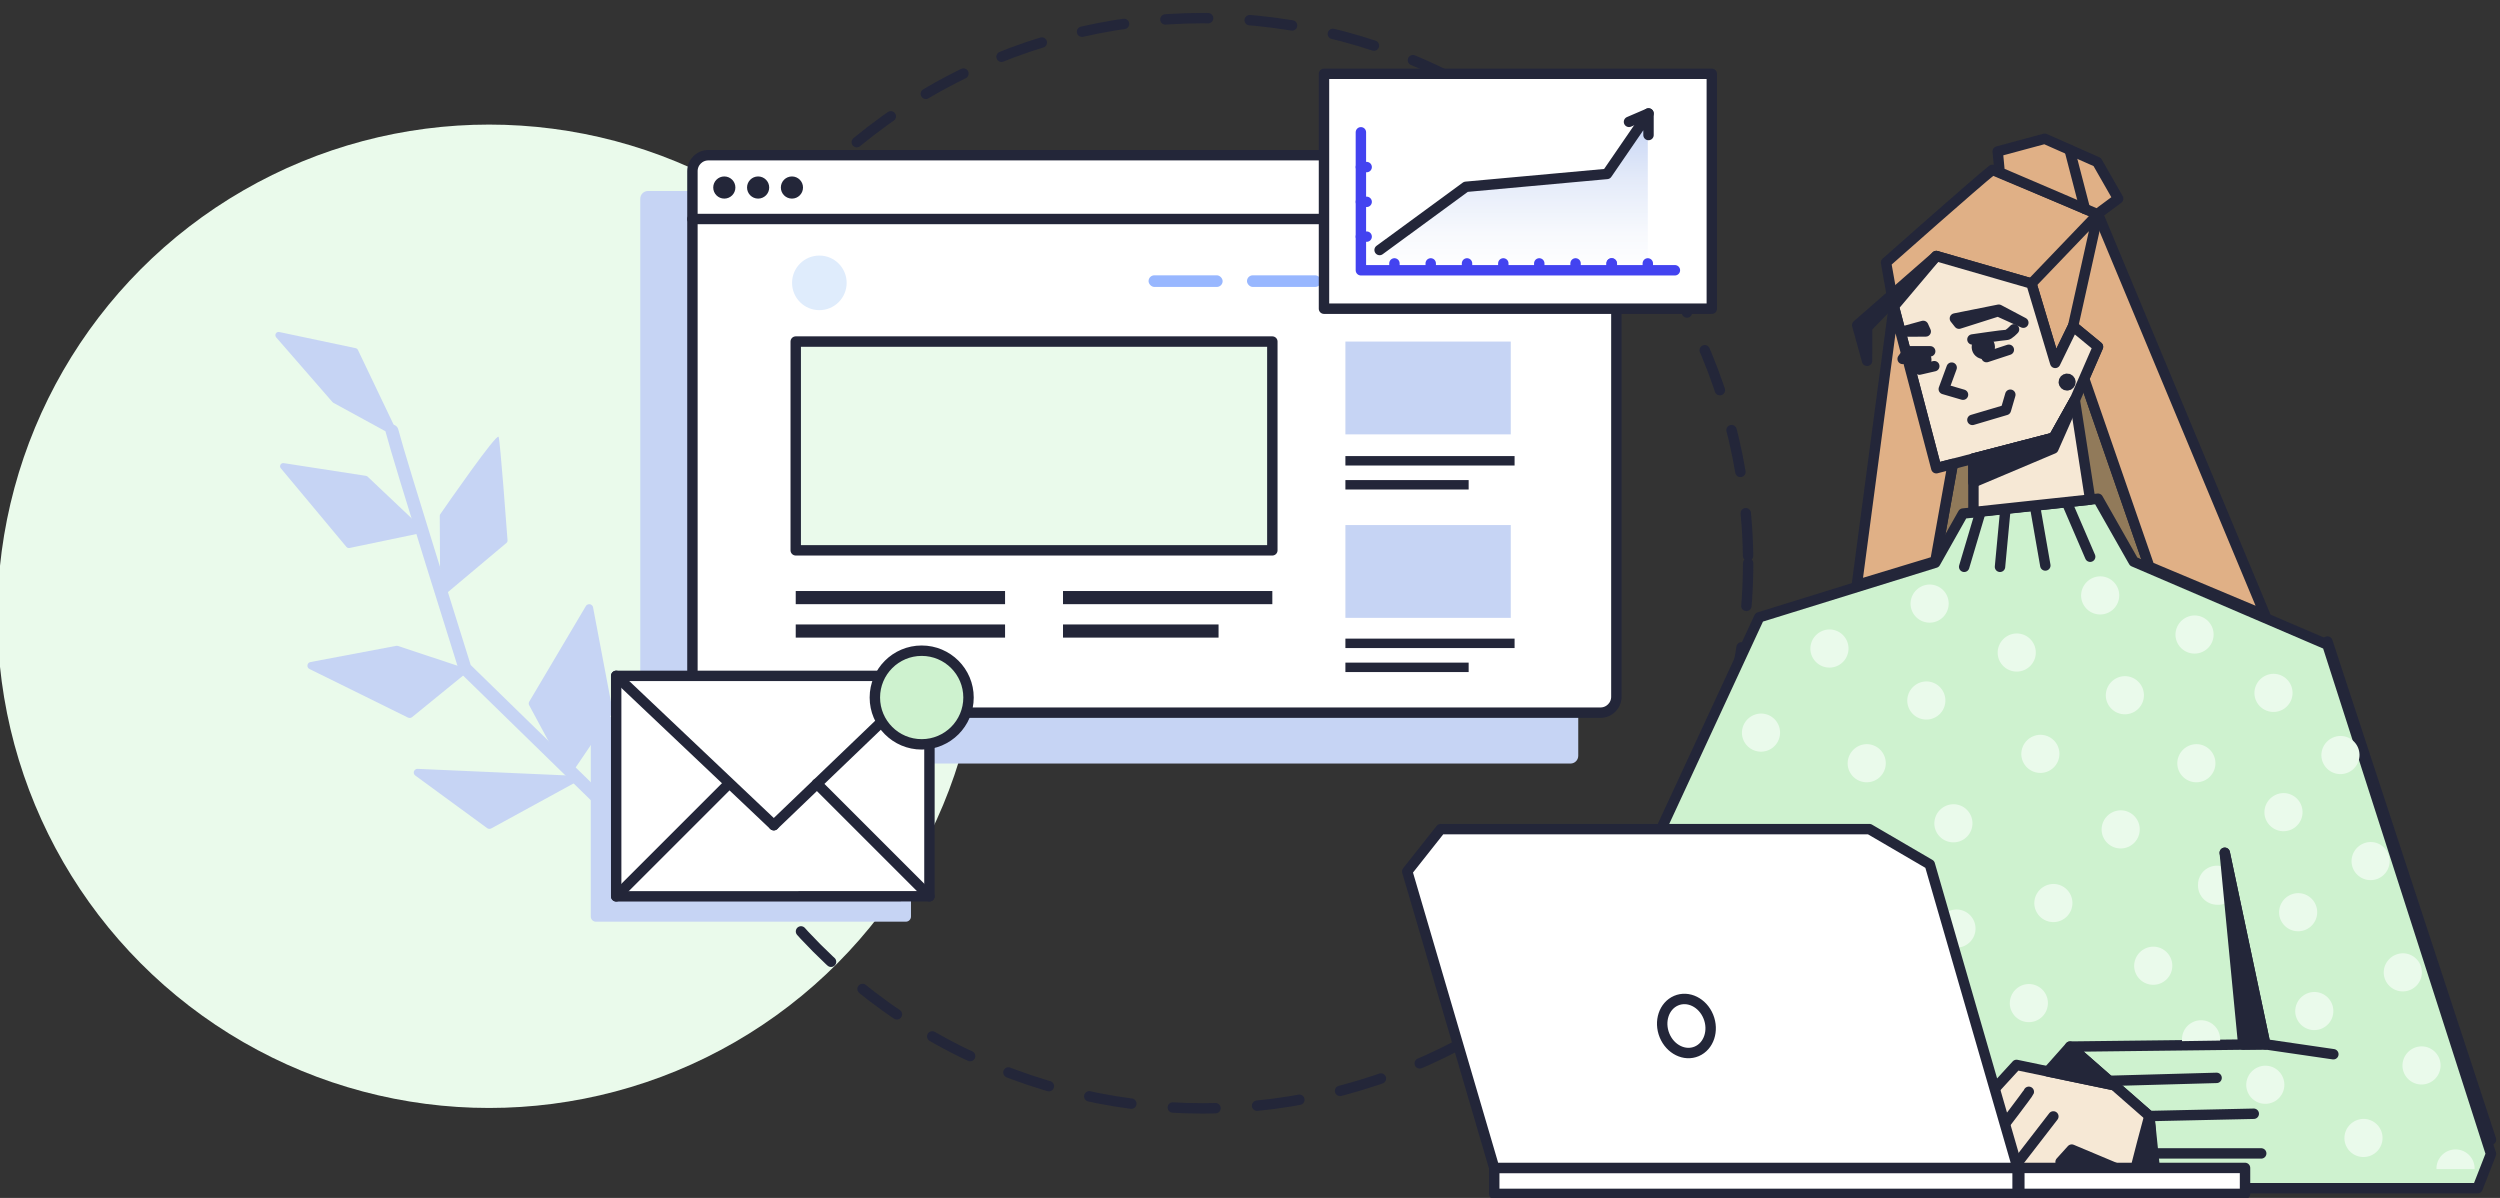 <svg id="uuid-4236a30b-dcff-410d-a39f-66634ce5476b" xmlns="http://www.w3.org/2000/svg" xmlns:xlink="http://www.w3.org/1999/xlink" viewBox="0 0 480 230"><rect x="0" y="0" width="480" height="230" fill="#333333" stroke="none"/><defs><linearGradient id="uuid-c13f9554-ec0d-4448-855c-dd343ac285bf" x1="-1255.221" y1="1107.817" x2="-1255.221" y2="1108.814" gradientTransform="translate(69612.189 33491.405) scale(55.228 -30.185)" gradientUnits="userSpaceOnUse"><stop offset="0" stop-color="#fff"/><stop offset=".236" stop-color="#f7f9fd"/><stop offset=".588" stop-color="#e3eaf9"/><stop offset=".965" stop-color="#c6d4f4"/></linearGradient></defs><g id="uuid-fcb3ab2f-e817-478c-8018-d8321c03b907"><g id="uuid-843e75a0-de5d-4e24-b42c-0c1a0a99ccb3"><circle id="uuid-7c33d7c7-aefd-4bd7-9c88-a11229e87ef0" cx="93.904" cy="118.325" r="94.404" fill="#eafaeb"/><g id="uuid-0c264993-257a-4f56-bcfb-89bb1698e187"><g id="uuid-fdc05993-22a2-42c7-a402-fe339a53b887"><path id="uuid-c8faf047-43d3-4068-8da7-0c8280b0cafa" d="M134.957,172.913l-45.667-44.561s-12.585-39.998-14.02-45.602" fill="none" stroke="#c6d4f4" stroke-linecap="round" stroke-linejoin="round" stroke-width="2.47"/><path id="uuid-20075f43-507e-4a28-b880-84336e49967a" d="M53.632,63.751l14.635,3.092c.201,.042,.371,.174,.461,.358l7.395,15.47c.139,.321-.009,.693-.329,.831-.184,.08-.395,.067-.568-.033l-11.209-6.125c-.069-.038-.13-.087-.181-.147l-10.82-12.434c-.224-.263-.192-.657,.071-.88,.151-.128,.354-.178,.547-.132Z" fill="#c6d4f4"/><path id="uuid-6a5d0dab-4bd9-4d83-b81b-4ae4e5b4ab0a" d="M80.973,101.354l-10.373-9.824c-.096-.091-.217-.15-.348-.171l-15.76-2.437c-.329-.063-.646,.153-.708,.481-.034,.178,.014,.362,.13,.501l12.582,15.087c.154,.183,.397,.267,.631,.218l13.548-2.827c.325-.059,.542-.37,.483-.695-.023-.129-.088-.247-.185-.335Z" fill="#c6d4f4"/><path id="uuid-48370f8d-8ca7-40f6-b729-92a14c788d0f" d="M84.512,113.537l-.078-14.479c-.001-.123,.035-.243,.105-.344,1.129-1.635,10.884-15.72,11.196-14.827,.305,.878,1.531,17.4,1.712,19.858,.014,.194-.068,.383-.218,.506l-11.638,9.775c-.28,.232-.695,.192-.927-.088-.094-.113-.147-.254-.151-.401Z" fill="#c6d4f4"/><path id="uuid-1669d48d-f1e4-4fdf-aa4f-f73b08313581" d="M89.003,128.206l-12.576-4.172c-.123-.041-.255-.05-.383-.026l-16.435,3.104c-.385,.066-.644,.431-.578,.816,.039,.231,.191,.427,.404,.525l18.883,9.317c.264,.131,.58,.098,.81-.086l10.127-8.249c.302-.251,.344-.699,.093-1.001-.09-.108-.21-.187-.344-.227Z" fill="#c6d4f4"/><path id="uuid-930e7d6b-8314-4ee5-a656-4c35d973d5f0" d="M110.043,148.935l-29.842-1.313c-.39-.029-.73,.264-.758,.654-.018,.248,.095,.487,.298,.63l13.779,10.09c.237,.174,.553,.196,.812,.057l16.059-8.778c.345-.195,.466-.633,.271-.977-.126-.223-.362-.362-.619-.364Z" fill="#c6d4f4"/></g><path id="uuid-099fefe9-674d-4992-890c-d12ea7184a1a" d="M108.551,148.304l-6.951-12.9c-.117-.215-.112-.476,.012-.687l10.882-18.365c.221-.351,.684-.457,1.035-.237,.173,.109,.294,.283,.336,.483l3.772,19.908c.034,.18-.005,.367-.108,.519l-7.703,11.356c-.242,.339-.713,.418-1.052,.176-.093-.066-.169-.153-.224-.253Z" fill="#c6d4f4"/></g><g id="uuid-41a1a100-17c4-4174-b6e7-a7b9e52fef78"><g id="uuid-1400af93-97ca-41f4-b443-75a37e7d78e1"><circle id="uuid-7b121756-517b-4bf4-b677-1d823bf67ffe" cx="230.972" cy="108.146" r="104.667" fill="none" stroke="#232639" stroke-dasharray="0 0 8.2 8" stroke-linecap="round" stroke-linejoin="round" stroke-width="2"/><g id="uuid-4e15fa7a-468e-43bb-892b-fd337a14c92f"><g id="uuid-355de5be-1367-488f-8a92-4a62d3371e1d"><path id="uuid-4f9fb60c-fa21-47ac-a69f-2ec0684b243a" d="M122.931,74.137V38.159c0-.823,.667-1.49,1.49-1.49h177.113c.823,0,1.49,.667,1.49,1.49v106.952c0,.823-.667,1.49-1.49,1.49H124.422c-.823,0-1.49-.667-1.49-1.49V74.137" fill="#c6d4f4"/><rect id="uuid-80424110-66a2-4a8b-949c-5f95fec808f8" x="132.946" y="29.8" width="177.397" height="107.034" rx="3.052" ry="3.052" fill="#fff" stroke="#232639" stroke-linecap="round" stroke-linejoin="round" stroke-width="2"/><rect id="uuid-fde3970b-826d-4eaa-91e7-c7632a7200d0" x="152.78" y="113.476" width="40.192" height="2.525" fill="#232639"/><rect id="uuid-4466abad-cb8d-4ee5-9b64-5254a39bb4e2" x="152.78" y="119.896" width="40.192" height="2.525" fill="#232639"/><rect id="uuid-7d03bf5d-315f-4edd-84c1-b52a6d1c052c" x="204.097" y="113.476" width="40.192" height="2.525" fill="#232639"/><rect id="uuid-ef7ec405-bb16-47a7-aef5-8c29404d6a93" x="204.097" y="119.896" width="29.866" height="2.525" fill="#232639"/><rect id="uuid-8594332f-1aa0-4998-940b-17c2034968d2" x="258.317" y="87.567" width="32.482" height="1.812" fill="#232639"/><rect id="uuid-bd381e62-a230-416a-be27-c041c680f2c1" x="258.317" y="92.174" width="23.663" height="1.812" fill="#232639"/><rect id="uuid-9bdec18b-a3d6-4e46-b598-11463754f832" x="258.317" y="122.615" width="32.482" height="1.812" fill="#232639"/><rect id="uuid-9cbedadc-5e5a-4f05-9152-0b7abe5e1a86" x="258.317" y="127.223" width="23.663" height="1.812" fill="#232639"/><rect id="uuid-fa4fa455-44ce-4086-b403-90cbe93671e9" x="152.78" y="65.581" width="91.509" height="40.08" fill="#eafaeb" stroke="#232639" stroke-linecap="round" stroke-linejoin="round" stroke-width="2"/><rect id="uuid-7eca11be-a4e0-435c-95fb-37bcd385d2c6" x="258.317" y="65.581" width="31.751" height="17.819" fill="#c6d4f4"/><rect id="uuid-9e0371a1-0ecd-4102-9337-c9b9eeeb03b9" x="258.317" y="100.81" width="31.751" height="17.819" fill="#c6d4f4"/><rect id="uuid-f43f3874-9595-423a-afd3-a33e7011dffa" x="258.317" y="52.859" width="14.223" height="2.235" rx="1.117" ry="1.117" fill="#98b7ff"/><rect id="uuid-f63a0546-8f38-4f61-9443-b939bb04d152" x="277.214" y="52.859" width="14.223" height="2.235" rx="1.117" ry="1.117" fill="#98b7ff"/><rect id="uuid-420b5491-a87a-4c68-a30d-d73c76972b66" x="220.523" y="52.859" width="14.223" height="2.235" rx="1.117" ry="1.117" fill="#98b7ff"/><rect id="uuid-05ec5eae-c632-41c2-a25d-8b3348a00c11" x="239.42" y="52.859" width="14.223" height="2.235" rx="1.117" ry="1.117" fill="#98b7ff"/><circle id="uuid-2b145b33-345b-4382-99cb-fc1fa68ed9db" cx="157.316" cy="54.309" r="5.241" fill="#dfecfc"/><circle id="uuid-75b00896-aad2-48e9-9104-d7628b8ea5d6" cx="139.067" cy="36.005" r="2.127" fill="#232639"/><circle id="uuid-e42f954b-ec3a-440b-9654-5652ee2e1f00" cx="145.56" cy="36.005" r="2.127" fill="#232639"/><circle id="uuid-74331755-c0fd-4ba4-85b4-02fc6a7f4b4f" cx="152.051" cy="36.005" r="2.127" fill="#232639"/><line id="uuid-a8b54f12-4adf-4b29-88e2-a230a3df0db9" x1="132.946" y1="42.051" x2="310.343" y2="42.051" fill="none" stroke="#232639" stroke-linecap="round" stroke-linejoin="round" stroke-width="2"/><g id="uuid-dc556a3c-0658-49ae-a5f4-49db78f765c2"><g id="uuid-1411ac48-ad74-42fd-8881-b5667c2420fd"><rect id="uuid-dd05f6a1-f7ca-4bc6-8e0c-7ec694bd6bc4" x="254.206" y="14.172" width="74.462" height="45.098" fill="#fff" stroke="#232639" stroke-linecap="round" stroke-linejoin="round" stroke-width="2"/><g id="uuid-bd5ac2f3-1e86-458d-a87f-313c3ccebf43"><path id="uuid-97e99a4a-41ab-4381-8e54-52b6216d75f9" d="M261.291,51.894h55.087V21.786l-7.831,11.61-27.1,2.471-20.156,14.762v1.265Z" fill="url(#uuid-c13f9554-ec0d-4448-855c-dd343ac285bf)"/><path id="uuid-893697ae-9bd6-418b-9b76-273cdfa05241" d="M264.884,48.002l16.564-12.135,27.1-2.471,7.966-11.61v4.139" fill="none" stroke="#232639" stroke-linecap="round" stroke-linejoin="round" stroke-width="2"/><line id="uuid-48c722ed-5dfc-44aa-a561-4e2b2ee35317" x1="312.768" y1="23.396" x2="316.514" y2="21.786" fill="none" stroke="#232639" stroke-linecap="round" stroke-linejoin="round" stroke-width="2"/><g id="uuid-601e0e2a-e3b4-46bc-9c0b-22b4e5490c3b"><path id="uuid-4163e96a-fe7e-472d-9e1c-d5ea57db97b2" d="M261.291,25.401v26.49h60.289" fill="none" stroke="#4343f0" stroke-linecap="round" stroke-linejoin="round" stroke-width="2"/><g id="uuid-3e05bfb0-6579-4078-8803-a3c7f2bf0b99"><line id="uuid-66841043-7731-45e5-8b2f-e3f86ba725d1" x1="261.293" y1="45.431" x2="262.397" y2="45.431" fill="none" stroke="#4343f0" stroke-linecap="round" stroke-linejoin="round" stroke-width="2"/><line id="uuid-04488d25-4ff4-445b-aede-5f7dd75c79b3" x1="261.293" y1="38.754" x2="262.397" y2="38.754" fill="none" stroke="#4343f0" stroke-linecap="round" stroke-linejoin="round" stroke-width="2"/><line id="uuid-30cce6d5-4862-4cb8-aae4-35e149e4c0c3" x1="261.293" y1="32.078" x2="262.397" y2="32.078" fill="none" stroke="#4343f0" stroke-linecap="round" stroke-linejoin="round" stroke-width="2"/><g id="uuid-18592eec-54d7-4e8f-acb4-e262766d4f13"><line id="uuid-bc1cd585-e1e5-41f6-b172-75eaadb96310" x1="288.636" y1="51.633" x2="288.636" y2="50.575" fill="none" stroke="#4343f0" stroke-linecap="round" stroke-linejoin="round" stroke-width="2"/><line id="uuid-1fb6d151-7692-4863-a99f-bc9b967e94a8" x1="281.668" y1="51.633" x2="281.668" y2="50.575" fill="none" stroke="#4343f0" stroke-linecap="round" stroke-linejoin="round" stroke-width="2"/><line id="uuid-0376e4fa-18b5-4e83-8c3d-7739603b80d2" x1="274.699" y1="51.633" x2="274.699" y2="50.575" fill="none" stroke="#4343f0" stroke-linecap="round" stroke-linejoin="round" stroke-width="2"/><line id="uuid-e28003dc-c1f7-462f-8814-de3fc86fbc63" x1="267.731" y1="51.633" x2="267.731" y2="50.575" fill="none" stroke="#4343f0" stroke-linecap="round" stroke-linejoin="round" stroke-width="2"/></g><g id="uuid-dd61469a-b2aa-4f44-9a34-6ab896e8143e"><g id="uuid-25496acb-456c-490f-ade2-f7ca3fc1f076"><line id="uuid-819dd4f3-7f54-42b3-8661-2a9fa3527070" x1="309.476" y1="51.633" x2="309.476" y2="50.575" fill="none" stroke="#4343f0" stroke-linecap="round" stroke-linejoin="round" stroke-width="2"/><line id="uuid-349137c2-9dcf-409d-991d-92d1f94be5ac" x1="302.507" y1="51.633" x2="302.507" y2="50.575" fill="none" stroke="#4343f0" stroke-linecap="round" stroke-linejoin="round" stroke-width="2"/><line id="uuid-d046a9f1-0d1e-421c-83bd-c404f12618a5" x1="295.539" y1="51.633" x2="295.539" y2="50.575" fill="none" stroke="#4343f0" stroke-linecap="round" stroke-linejoin="round" stroke-width="2"/></g><line id="uuid-bd9af6de-7894-4ed6-ad52-78549706cf41" x1="316.379" y1="51.633" x2="316.379" y2="50.575" fill="none" stroke="#4343f0" stroke-linecap="round" stroke-linejoin="round" stroke-width="2"/><line id="uuid-5ad36131-1c8e-4ea0-a707-100f9bbeedf9" x1="309.411" y1="51.633" x2="309.411" y2="50.575" fill="none" stroke="#4343f0" stroke-linecap="round" stroke-linejoin="round" stroke-width="2"/></g></g></g></g></g></g></g><g id="uuid-1b687215-f20a-49a9-9ebc-7b88b9eb5ba4"><path id="uuid-1a4ce6ae-d276-4342-a03d-2c58cbfccab1" d="M114.389,137.642h59.561c.545,.016,.974,.47,.958,1.015v37.292c.016,.545-.413,1-.958,1.016h-59.561c-.545-.016-.974-.471-.958-1.016v-37.292c-.015-.545,.414-.999,.958-1.015Z" fill="#c6d4f4"/><g id="uuid-4b920645-0e92-4074-b0d0-19c7e8c389ac"><g id="uuid-c079b227-ae48-404b-8d95-b10793ed59b0"><g id="uuid-a44a7786-deb7-4cf0-b894-3f849d352d84"><path id="uuid-f8a27b6b-0ae4-4d06-b3c9-58a7620c2f57" d="M162.864,129.769h15.589v42.319l-60.146,.008v-42.327h44.557Z" fill="#fff" stroke="#232639" stroke-linecap="round" stroke-linejoin="round" stroke-width="2"/><line id="uuid-ed95575d-043c-4bfe-8cfe-09e61a38e50b" x1="148.573" y1="158.436" x2="118.315" y2="129.77" fill="none" stroke="#232639" stroke-linecap="round" stroke-linejoin="round" stroke-width="2"/><line id="uuid-37e8a99f-61ad-4685-846f-de61552a9b53" x1="178.457" y1="129.769" x2="148.572" y2="158.435" fill="none" stroke="#232639" stroke-linecap="round" stroke-linejoin="round" stroke-width="2"/><line id="uuid-18da789b-b3d2-4653-90b0-e3f184da7d72" x1="139.936" y1="150.475" x2="118.314" y2="172.093" fill="none" stroke="#232639" stroke-linecap="round" stroke-linejoin="round" stroke-width="2"/><line id="uuid-321c0922-d829-41e0-a9c6-b44cbeaf1fb9" x1="156.843" y1="150.473" x2="178.457" y2="172.087" fill="none" stroke="#232639" stroke-linecap="round" stroke-linejoin="round" stroke-width="2"/></g></g></g></g><g id="uuid-d6f74518-a2b8-4667-b802-c9b66b3fe92c"><circle id="uuid-57214813-bda4-4ca6-bb5f-0e448c64459b" cx="176.964" cy="133.925" r="8.991" fill="#cef2cf" stroke="#232639" stroke-linecap="round" stroke-linejoin="round" stroke-width="2"/></g></g></g><g id="uuid-b4014342-a544-4945-9f21-e8f9d82128fb"><g id="uuid-86df2ef5-97a7-45fa-9587-1a8f9ef77a87"><path id="uuid-32ba3582-7562-4d17-92e1-c57990fcfc5d" d="M412.681,108.828l-41.095-1.058,3.356-18.694,25.218-16.394,12.521,36.147Z" fill="#917a5a"/><path id="uuid-f99c0150-2beb-4b49-8ead-c475490312d7" d="M412.681,108.828l-41.095-1.058,3.356-18.694,25.218-16.394,12.521,36.147Z" fill="none" stroke="#232639" stroke-linecap="round" stroke-linejoin="round" stroke-width="2"/><path id="uuid-a5926322-37fb-4ed8-b187-7467b91e046e" d="M382.537,32.613c-3.069,2.418-20.418,17.799-20.418,17.799l1.496,8.425,8.159-9.675,18.253,5.275,4.569,15.237,3.427-7.033,4.783,3.936-2.657,6.1,12.524,36.147,22.259,9.342-32.118-77.058-20.278-8.495Z" fill="#e0b086" stroke="#232639" stroke-linecap="round" stroke-linejoin="round" stroke-width="2"/><path id="uuid-ec5c2542-6381-462c-bf6d-6e7784399f8d" d="M363.619,58.837l8.16,31.06,22.542-5.86,4.042-7.227,4.454-10.231-4.788-3.936-3.427,7.033-4.568-15.236-18.253-5.275-8.161,9.672Z" fill="#f6e8d5" stroke="#232639" stroke-linecap="round" stroke-linejoin="round" stroke-width="2"/><path id="uuid-9e8d8a2a-4dea-4139-b767-a2bd0fc5b947" d="M363.617,58.837l-7.111,53.505,15.074-4.572,3.349-18.694-3.156,.821-8.157-31.06Z" fill="#e0b086" stroke="#232639" stroke-linecap="round" stroke-linejoin="round" stroke-width="2"/><path id="uuid-f07da19b-c817-4739-a2fa-850897712c93" d="M385.982,75.783l-.857,2.93-6.424,1.905" fill="none" stroke="#232639" stroke-linecap="round" stroke-linejoin="round" stroke-width="2"/><path id="uuid-7dd8acbf-3262-44fd-aa3f-41c77279ffa4" d="M376.897,75.783l-3.691-1.08,1.514-4.12" fill="none" stroke="#232639" stroke-linecap="round" stroke-linejoin="round" stroke-width="2"/><path id="uuid-5fe31e06-73ad-450b-8f00-db58dcdc5e7a" d="M375.342,61.149l8.424-1.686,4.712,2.494-4.854-2.194-7.496,2.381-.786-.995Z" fill="none" stroke="#232639" stroke-linecap="round" stroke-linejoin="round" stroke-width="2"/><path id="uuid-206328c5-d5a1-4f23-8458-89c46b6394f0" d="M369.26,62.572l.48,1.067-4.425,.022,3.945-1.089Z" fill="none" stroke="#232639" stroke-linecap="round" stroke-linejoin="round" stroke-width="2"/><path id="uuid-50d25504-02a0-47e9-8e5d-6c2bc4188401" d="M397.528,73.342c-.009-.355-.304-.634-.659-.625-.355,.009-.634,.304-.625,.659,.009,.348,.293,.625,.641,.625,.36-.004,.648-.3,.643-.659h0" fill="#232639"/><path id="uuid-334eeb57-b07b-421c-ad7e-e98d302c22fa" d="M397.528,73.342c-.009-.355-.304-.634-.659-.625-.355,.009-.634,.304-.625,.659,.009,.348,.293,.625,.641,.625,.36-.004,.648-.3,.643-.659h0Z" fill="none" stroke="#232639" stroke-linecap="round" stroke-linejoin="round" stroke-width="2"/><path id="uuid-d2f7d266-e090-4381-a0dc-7c8b4d4ee106" d="M386.696,63.231s-.997,1.097-1.496,1.083-6.495,.863-6.495,.863" fill="none" stroke="#232639" stroke-linecap="round" stroke-linejoin="round" stroke-width="2"/><line id="uuid-2b1003b5-ce3c-478b-aac1-d0d624c43bc9" x1="385.696" y1="67.155" x2="381.41" y2="68.565" fill="none" stroke="#232639" stroke-linecap="round" stroke-linejoin="round" stroke-width="2"/><path id="uuid-72e3cb9a-2cd3-4bd7-8464-fe975f77d627" d="M370.597,67.45h-4.217l-1.071,1.465" fill="none" stroke="#232639" stroke-linecap="round" stroke-linejoin="round" stroke-width="2"/><line id="uuid-9903b211-901b-4e6b-9cc5-c330c49b54f4" x1="371.382" y1="70.305" x2="368.527" y2="70.964" fill="none" stroke="#232639" stroke-linecap="round" stroke-linejoin="round" stroke-width="2"/><path id="uuid-09ebc1cf-1f6b-4f81-aee8-95d9e59f809d" d="M382.296,67.533c.483-.847,.206-1.925-.626-2.434-.812-.483-1.862-.216-2.345,.596-.009,.016-.019,.032-.027,.047-.482,.847-.205,1.924,.626,2.434,.078,.047,.161,.087,.245,.121,.788,.38,1.735,.049,2.115-.739,.004-.008,.008-.017,.012-.025" fill="#232639" stroke="#232639" stroke-linecap="round" stroke-linejoin="round"/><path id="uuid-c7981370-3305-4dfd-b0bf-7b331526d9fd" d="M370.112,69.988c.482-.847,.205-1.924-.626-2.434-.812-.483-1.862-.217-2.345,.595-.009,.016-.018,.031-.027,.047-.482,.848-.204,1.925,.627,2.434,.078,.047,.16,.088,.245,.122,.789,.38,1.736,.048,2.116-.741,.004-.008,.007-.016,.011-.023" fill="#232639" stroke="#232639" stroke-linecap="round" stroke-linejoin="round"/><path id="uuid-2f77a14f-76a2-4fdb-b4f4-39a5ef8029ba" d="M402.809,95.757l-25.915,2.846-5.318,9.434-33.806,10.482-19.416,41.914v67.704h157.344l2.57-6.588-31.412-97.77-37.194-15.954-6.853-12.067Z" fill="#cef2cf" stroke="#232639" stroke-linecap="round" stroke-linejoin="round" stroke-width="2"/><path id="uuid-c48451d8-d942-4483-be84-c594a0e9ac7e" d="M383.938,33.099l-.379-4.023,9.026-2.434,10.08,4.463,4.02,7.033-4.02,2.975-18.727-8.015Z" fill="#e0b086" stroke="#232639" stroke-linecap="round" stroke-linejoin="round" stroke-width="2"/><path id="uuid-c0177228-bdb3-4e54-b79b-61908b73f6c6" d="M398.028,62.646l4.788-21.535-12.779,13.332" fill="none" stroke="#232639" stroke-linecap="round" stroke-linejoin="round" stroke-width="2"/><path id="uuid-48e166c0-253b-4a0d-aed5-ef68b16fd752" d="M398.361,76.809l2.955,19.107-22.417,2.407v-10.279l15.422-4.009,4.039-7.226Z" fill="#f6e8d5" stroke="#232639" stroke-linecap="round" stroke-linejoin="round" stroke-width="2"/><path id="uuid-6977a007-50e5-48c5-b429-23c6cca4ed99" d="M394.246,86.123l-15.35,6.483v-4.561l15.422-4.009,4.042-7.227-4.114,9.313Z" fill="#232639" stroke="#232639" stroke-linecap="round" stroke-linejoin="round" stroke-width="2"/><path id="uuid-2749cc99-1dc4-4360-9854-acb9f01799be" d="M358.478,69.276l-1.895-6.847,15.198-13.266-13.299,13.696-.004,6.417Z" fill="#e0b086"/><path id="uuid-e650e140-daaa-4081-9a42-08c247b909ae" d="M358.478,69.276l-1.895-6.847,15.198-13.266-13.299,13.696-.004,6.417Z" fill="none" stroke="#232639" stroke-linecap="round" stroke-linejoin="round" stroke-width="2"/><line id="uuid-8ce1f1d6-5676-4c76-9dd7-83d4b39f991c" x1="396.886" y1="96.601" x2="401.313" y2="106.889" fill="none" stroke="#232639" stroke-linecap="round" stroke-linejoin="round" stroke-width="2"/><line id="uuid-7ef71e85-0058-4c48-900e-5885505ed4e5" x1="390.748" y1="97.369" x2="392.702" y2="108.573" fill="none" stroke="#232639" stroke-linecap="round" stroke-linejoin="round" stroke-width="2"/><line id="uuid-4ced907f-3512-4a7d-aceb-7397a6d80ce5" x1="385.035" y1="97.808" x2="384" y2="108.828" fill="none" stroke="#232639" stroke-linecap="round" stroke-linejoin="round" stroke-width="2"/><line id="uuid-b2a3c64b-cdf0-4f1e-960e-375ce4b980a2" x1="380.182" y1="98.541" x2="377.122" y2="108.829" fill="none" stroke="#232639" stroke-linecap="round" stroke-linejoin="round" stroke-width="2"/><path id="uuid-693f532e-5c83-4956-b393-d54fe714e8cc" d="M413.734,224.534l-1.056-10.255-15.22-13.332,37.477-.439" fill="none" stroke="#232639" stroke-linecap="round" stroke-linejoin="round" stroke-width="2"/><line id="uuid-64521dce-b030-49b4-aac1-23b76e62c67d" x1="425.586" y1="206.952" x2="404.968" y2="207.524" fill="none" stroke="#232639" stroke-linecap="round" stroke-linejoin="round" stroke-width="2"/><line id="uuid-17c73419-11ef-4720-b7d9-41d483f36344" x1="434.153" y1="221.456" x2="413.419" y2="221.456" fill="none" stroke="#232639" stroke-linecap="round" stroke-linejoin="round" stroke-width="2"/><line id="uuid-3a37ff5e-062e-4746-bb01-45b823105b04" x1="412.678" y1="214.278" x2="432.723" y2="213.839" fill="none" stroke="#232639" stroke-linecap="round" stroke-linejoin="round" stroke-width="2"/><path id="uuid-7717ae0a-dc81-4438-85a4-9fd51789b052" d="M405.924,208.367l-18.752-3.904-6.64,7.252v13.552h32.883l-.739-10.989-6.752-5.912Z" fill="#f6e8d5"/><path id="uuid-7f774418-c0e8-430d-8aa6-c99dcb41ffdb" d="M405.924,208.367l-18.752-3.904-6.64,7.252v13.552h32.883l-.739-10.989-6.752-5.912Z" fill="none" stroke="#232639" stroke-linecap="round" stroke-linejoin="round" stroke-width="2"/><path id="uuid-b48bd932-3b95-48cd-868c-fe066f020d56" d="M389.533,209.627c-.107,.329-5.247,7.033-5.247,7.033" fill="none" stroke="#232639" stroke-linecap="round" stroke-linejoin="round" stroke-width="2"/><line id="uuid-a10a4330-2065-4b0c-a4d7-abb783de9777" x1="394.245" y1="214.353" x2="387.713" y2="222.813" fill="none" stroke="#232639" stroke-linecap="round" stroke-linejoin="round" stroke-width="2"/><path id="uuid-30cbf705-a852-4427-a7b4-11a3ce41aa9e" d="M397.455,200.947l-4.243,4.774,12.715,2.647-8.472-7.421Z" fill="#232639" stroke="#232639" stroke-linecap="round" stroke-linejoin="round" stroke-width="2"/><line id="uuid-6fd6351e-9ab1-4d0f-98bf-4b9e1e3ae7d4" x1="478.276" y1="218.821" x2="446.866" y2="123.175" fill="none" stroke="#232639" stroke-linecap="round" stroke-linejoin="round" stroke-width="2"/><path id="uuid-ae3bdabc-bcd5-490d-b6c3-fd312ffb244d" d="M445.703,145.06c.052,2.022,1.733,3.619,3.755,3.568,2.022-.052,3.619-1.733,3.568-3.755-.051-1.986-1.676-3.569-3.662-3.569-2.048,.027-3.686,1.709-3.661,3.756h0" fill="#eafaeb"/><path id="uuid-f7e97882-c092-4d82-8e94-e616b6384f88" d="M432.847,133.125c.051,2.022,1.732,3.62,3.754,3.569,2.022-.051,3.62-1.732,3.569-3.754-.05-1.986-1.675-3.57-3.662-3.57-2.047,.027-3.686,1.708-3.661,3.755h0" fill="#eafaeb"/><path id="uuid-94fe9e2f-916c-4121-866e-729369af7ae2" d="M417.69,121.922c.052,2.022,1.733,3.619,3.755,3.568,2.022-.052,3.619-1.733,3.568-3.755-.051-1.986-1.676-3.569-3.662-3.569-2.048,.027-3.687,1.708-3.661,3.756h0" fill="#eafaeb"/><path id="uuid-3ed1e015-7b16-4d19-82b5-733ae10ef77f" d="M399.571,114.412c.052,2.022,1.733,3.619,3.755,3.568,2.022-.052,3.619-1.733,3.568-3.755-.051-1.986-1.676-3.569-3.662-3.569-2.048,.027-3.687,1.708-3.661,3.756h0" fill="#eafaeb"/><path id="uuid-62349ddc-cfb1-40e9-b340-faf09217c667" d="M383.549,125.376c.051,2.022,1.732,3.62,3.754,3.569,2.022-.051,3.62-1.732,3.569-3.754-.05-1.986-1.675-3.57-3.662-3.57-2.047,.027-3.686,1.708-3.661,3.755h0" fill="#eafaeb"/><path id="uuid-79657c94-f6b5-4949-b66a-dfbe789c3fd6" d="M366.824,115.983c.052,2.022,1.733,3.619,3.755,3.568,2.022-.052,3.619-1.733,3.568-3.755-.051-1.986-1.676-3.569-3.662-3.569-2.048,.027-3.687,1.708-3.661,3.756h0" fill="#eafaeb"/><path id="uuid-c3556cfa-11e6-4c5b-b2ea-83839eb0931c" d="M451.493,165.421c.052,2.022,1.734,3.618,3.755,3.566,2.022-.052,3.618-1.734,3.566-3.755-.051-1.985-1.675-3.567-3.66-3.567-2.048,.027-3.687,1.708-3.661,3.756h0" fill="#eafaeb"/><path id="uuid-d63b5bba-0875-482e-ad7c-c1e5732e2a2c" d="M434.767,156.027c.052,2.022,1.733,3.619,3.755,3.568,2.022-.052,3.619-1.733,3.568-3.755-.051-1.986-1.676-3.569-3.662-3.569-2.048,.027-3.687,1.708-3.661,3.756h0" fill="#eafaeb"/><path id="uuid-fba2a0b9-7d22-4012-a0a5-821369f84992" d="M418.04,146.632c.052,2.022,1.733,3.619,3.755,3.568,2.022-.052,3.619-1.733,3.568-3.755-.051-1.986-1.676-3.569-3.662-3.569-2.048,.027-3.687,1.708-3.661,3.756h0" fill="#eafaeb"/><path id="uuid-d4d18a28-1081-43a0-8248-60ae9ae664b1" d="M404.312,133.578c.052,2.022,1.733,3.619,3.755,3.568,2.022-.052,3.619-1.733,3.568-3.755-.051-1.986-1.675-3.569-3.661-3.569-2.048,.026-3.688,1.708-3.662,3.756h0" fill="#eafaeb"/><path id="uuid-a2d6f7ad-2556-4c97-94de-ca61a0ad316d" d="M457.676,186.785c.052,2.022,1.733,3.619,3.755,3.568,2.022-.052,3.619-1.733,3.568-3.755-.051-1.986-1.676-3.569-3.662-3.569-2.048,.027-3.687,1.708-3.661,3.756h0" fill="#eafaeb"/><path id="uuid-b72f6698-8933-44f0-96eb-54bbd0d79630" d="M437.579,175.237c.052,2.022,1.733,3.619,3.755,3.568,2.022-.052,3.619-1.733,3.568-3.755-.051-1.986-1.675-3.569-3.661-3.569-2.048,.026-3.688,1.708-3.662,3.756h0" fill="#eafaeb"/><path id="uuid-62646519-bac9-4fa6-8aa5-1e7cca430185" d="M422.015,169.961c-.026,2.048,1.613,3.729,3.661,3.756h0c1.25,.1,2.442-.549,3.034-1.655,.113-.281-.623-4.97-.988-5.213-1.66-1.139-3.93-.716-5.069,.944-.438,.638-.661,1.399-.638,2.173h0" fill="#eafaeb"/><path id="uuid-482dbfad-d66b-405f-b9ae-ea33751bc55a" d="M403.508,159.337c.052,2.022,1.733,3.619,3.755,3.568,2.022-.052,3.619-1.733,3.568-3.755-.051-1.986-1.675-3.569-3.661-3.569-2.048,.026-3.688,1.708-3.662,3.756h0" fill="#eafaeb"/><path id="uuid-e30a4650-6170-432d-a112-b65d2ead716e" d="M461.271,204.656c.052,2.022,1.734,3.618,3.755,3.566,2.022-.052,3.618-1.734,3.566-3.755-.051-1.985-1.675-3.567-3.66-3.567-2.048,.027-3.687,1.708-3.661,3.756h0" fill="#eafaeb"/><path id="uuid-8019e0e2-7708-448b-8cfd-4e2d3ecea665" d="M440.683,194.212c.052,2.022,1.734,3.618,3.755,3.566,2.022-.052,3.618-1.734,3.566-3.755-.051-1.985-1.675-3.567-3.66-3.567-2.048,.027-3.687,1.708-3.661,3.756h0" fill="#eafaeb"/><path id="uuid-dc5ebf93-bbf5-4d77-936e-30ef62957159" d="M409.759,185.514c.052,2.022,1.733,3.619,3.755,3.568,2.022-.052,3.619-1.733,3.568-3.755-.051-1.986-1.676-3.569-3.662-3.569-2.048,.027-3.687,1.708-3.661,3.756h0" fill="#eafaeb"/><path id="uuid-e132d08d-e3e7-47b6-9cc6-49eb25391158" d="M475.125,224.455c.057-2.022-1.536-3.708-3.558-3.765-2.022-.057-3.708,1.536-3.765,3.558-.002,.069-.002,.138,0,.207h0" fill="#eafaeb"/><path id="uuid-43a01788-ce81-4c27-b18a-13a30023efac" d="M450.126,218.582c.052,2.022,1.734,3.618,3.755,3.566,2.022-.052,3.618-1.734,3.566-3.755-.051-1.985-1.675-3.567-3.66-3.567-2.048,.027-3.687,1.708-3.661,3.756h0" fill="#eafaeb"/><path id="uuid-7ed812a0-075c-4a70-9c3d-ef034beb9fbb" d="M431.276,208.367c.052,2.022,1.733,3.619,3.755,3.568,2.022-.052,3.619-1.733,3.568-3.755-.051-1.986-1.676-3.569-3.662-3.569-2.048,.027-3.687,1.708-3.661,3.756h0" fill="#eafaeb"/><path id="uuid-7801bf57-45a7-4b88-9b97-5010e8a6b46c" d="M418.934,199.898l7.326-.107c.133-2.018-1.395-3.763-3.414-3.896-2.019-.133-3.763,1.395-3.896,3.414-.005,.071-.007,.142-.008,.214v.268" fill="#eafaeb"/><path id="uuid-528968ff-9d98-4586-bf18-53a591543d06" d="M388.089,144.835c.052,2.022,1.734,3.618,3.755,3.566,2.022-.052,3.618-1.734,3.566-3.755-.051-1.985-1.675-3.567-3.66-3.567-2.048,.027-3.687,1.708-3.661,3.756h0" fill="#eafaeb"/><path id="uuid-c108db69-4883-4054-a1cc-651dc8e743b9" d="M366.192,134.589c.052,2.022,1.733,3.619,3.755,3.568,2.022-.052,3.619-1.733,3.568-3.755-.051-1.986-1.676-3.569-3.662-3.569-2.048,.027-3.687,1.708-3.661,3.756h0" fill="#eafaeb"/><path id="uuid-41be2ba9-042d-4aec-be8e-e75e2a015895" d="M347.591,124.61c.052,2.022,1.733,3.619,3.755,3.568,2.022-.052,3.619-1.733,3.568-3.755-.051-1.986-1.676-3.569-3.662-3.569-2.048,.027-3.687,1.708-3.661,3.756h0" fill="#eafaeb"/><path id="uuid-1d8639e2-f067-41d6-9a9d-e69ab4e837a4" d="M390.586,173.476c.052,2.022,1.734,3.618,3.755,3.566,2.022-.052,3.618-1.734,3.566-3.755-.051-1.985-1.675-3.567-3.66-3.567-2.048,.027-3.687,1.708-3.661,3.756h0" fill="#eafaeb"/><path id="uuid-68eebdf8-3578-4868-b867-e19227b89835" d="M371.392,158.166c.052,2.022,1.733,3.619,3.755,3.568,2.022-.052,3.619-1.733,3.568-3.755-.051-1.986-1.675-3.569-3.661-3.569-2.048,.026-3.688,1.708-3.662,3.756h0" fill="#eafaeb"/><path id="uuid-96decd25-dea1-41f2-a187-efda5512b2bc" d="M354.747,146.632c.052,2.022,1.733,3.619,3.755,3.568,2.022-.052,3.619-1.733,3.568-3.755-.051-1.986-1.675-3.569-3.661-3.569-2.048,.026-3.688,1.708-3.662,3.756h0" fill="#eafaeb"/><path id="uuid-7e99effd-d2f4-45b2-ab4e-8a3a30818648" d="M334.45,140.756c.052,2.022,1.734,3.618,3.755,3.566,2.022-.052,3.618-1.734,3.566-3.755-.051-1.985-1.675-3.567-3.66-3.567-2.048,.027-3.687,1.708-3.661,3.756h0" fill="#eafaeb"/><path id="uuid-c34f15bd-32da-4d7a-a665-f1b0f26c8816" d="M385.877,192.687c.052,2.022,1.733,3.619,3.755,3.568,2.022-.052,3.619-1.733,3.568-3.755-.051-1.986-1.676-3.569-3.662-3.569-2.048,.027-3.686,1.709-3.661,3.756h0" fill="#eafaeb"/><path id="uuid-03f504bd-66be-4680-9ac1-e0b399859254" d="M371.979,178.376c.052,2.022,1.733,3.619,3.755,3.568,2.022-.052,3.619-1.733,3.568-3.755-.051-1.986-1.676-3.569-3.662-3.569-2.048,.027-3.687,1.708-3.661,3.756h0" fill="#eafaeb"/><path id="uuid-6dce9568-2aab-4617-ad01-225a9b77373c" d="M358.237,167.778c.052,2.022,1.733,3.619,3.755,3.568,2.022-.052,3.619-1.733,3.568-3.755-.051-1.986-1.675-3.569-3.661-3.569-2.048,.026-3.688,1.708-3.662,3.756h0" fill="#eafaeb"/><path id="uuid-b3f88ec1-5a5f-4e10-835d-200421993b80" d="M361.727,188.922c.052,2.022,1.733,3.619,3.755,3.568,2.022-.052,3.619-1.733,3.568-3.755-.051-1.986-1.675-3.569-3.661-3.569-2.048,.026-3.688,1.708-3.662,3.756h0" fill="#eafaeb"/><path id="uuid-edcfb891-6154-4cb3-a95a-1c022835367d" d="M345.001,179.528c.052,2.022,1.734,3.618,3.755,3.566,2.022-.052,3.618-1.734,3.566-3.755-.051-1.985-1.675-3.567-3.66-3.567-2.048,.027-3.687,1.708-3.661,3.756h0" fill="#eafaeb"/><path id="uuid-8263f0f9-03eb-4d98-b54c-f600ce175676" d="M365.216,210.066c.052,2.022,1.733,3.619,3.755,3.568,2.022-.052,3.619-1.733,3.568-3.755-.051-1.986-1.675-3.569-3.661-3.569-2.048,.027-3.687,1.708-3.662,3.756h0" fill="#eafaeb"/><path id="uuid-3ba65edc-3d41-4468-88fa-a6a6e87c778b" d="M348.49,200.672c.052,2.022,1.733,3.619,3.755,3.568,2.022-.052,3.619-1.733,3.568-3.755-.051-1.986-1.676-3.569-3.662-3.569-2.048,.027-3.687,1.708-3.661,3.756h0" fill="#eafaeb"/><path id="uuid-0deef537-b318-4c44-affd-2df3bebaa61f" d="M427.156,163.735l7.78,36.773,13.067,1.905" fill="none" stroke="#232639" stroke-linecap="round" stroke-linejoin="round" stroke-width="2"/><line id="uuid-efd2edb2-9228-4582-bd3a-c0c6aacb6bcf" x1="397.361" y1="28.757" x2="400.306" y2="40.101" fill="none" stroke="#232639" stroke-linecap="round" stroke-linejoin="round" stroke-width="2"/><path id="uuid-97992c26-416f-4ab6-9709-6614b639f707" d="M409.88,225.267c0-.698,2.798-10.988,2.798-10.988l.739,10.988h-3.537Z" fill="#232639" stroke="#232639" stroke-linecap="round" stroke-linejoin="round" stroke-width="2"/><path id="uuid-b8a480fc-729a-4d0b-8aaa-9271dd8f482a" d="M430.707,200.558l-3.551-36.822,7.78,36.772-4.229,.05Z" fill="#232639" stroke="#232639" stroke-linecap="round" stroke-linejoin="round" stroke-width="2"/><path id="uuid-518ba6e6-891f-4989-84fd-aa0a363329ee" d="M408.59,225.265l-10.815-4.541-2.145,2.374,3.969,.664-.03,1.504h9.022Z" fill="#232639" stroke="#232639" stroke-linecap="round" stroke-linejoin="round" stroke-width="2"/></g><g id="uuid-79acf7eb-4dc5-4ac2-8970-54ac0c29e227"><rect id="uuid-448559fe-ee78-47a6-9865-f07e7ebaccca" x="286.893" y="224.24" width="100.483" height="4.981" fill="#fff" stroke="#232639" stroke-linecap="round" stroke-linejoin="round" stroke-width="2"/><rect id="uuid-fa11ca77-1531-42bf-a96f-f5bd4ef70d4f" x="387.713" y="224.24" width="43.333" height="4.981" fill="#fff" stroke="#232639" stroke-linecap="round" stroke-linejoin="round" stroke-width="2"/><path id="uuid-e44fa26c-a971-4106-98fe-3e78cd0b133d" d="M358.927,159.194h-82.313l-6.424,8.121,16.704,56.928h100.482l-16.857-58.281-11.593-6.769Z" fill="#fff" stroke="#232639" stroke-linecap="round" stroke-linejoin="round" stroke-width="2"/><path id="uuid-c8c0d312-ad21-4fae-b047-8151328e6a09" d="M328.001,195.184c-1.097-2.687-3.868-4.056-6.192-3.057s-3.319,3.985-2.223,6.672,3.868,4.056,6.193,3.058,3.318-3.986,2.222-6.673Z" fill="none" stroke="#232639" stroke-linecap="round" stroke-linejoin="round" stroke-width="2"/></g></g></g></g></g></svg>
